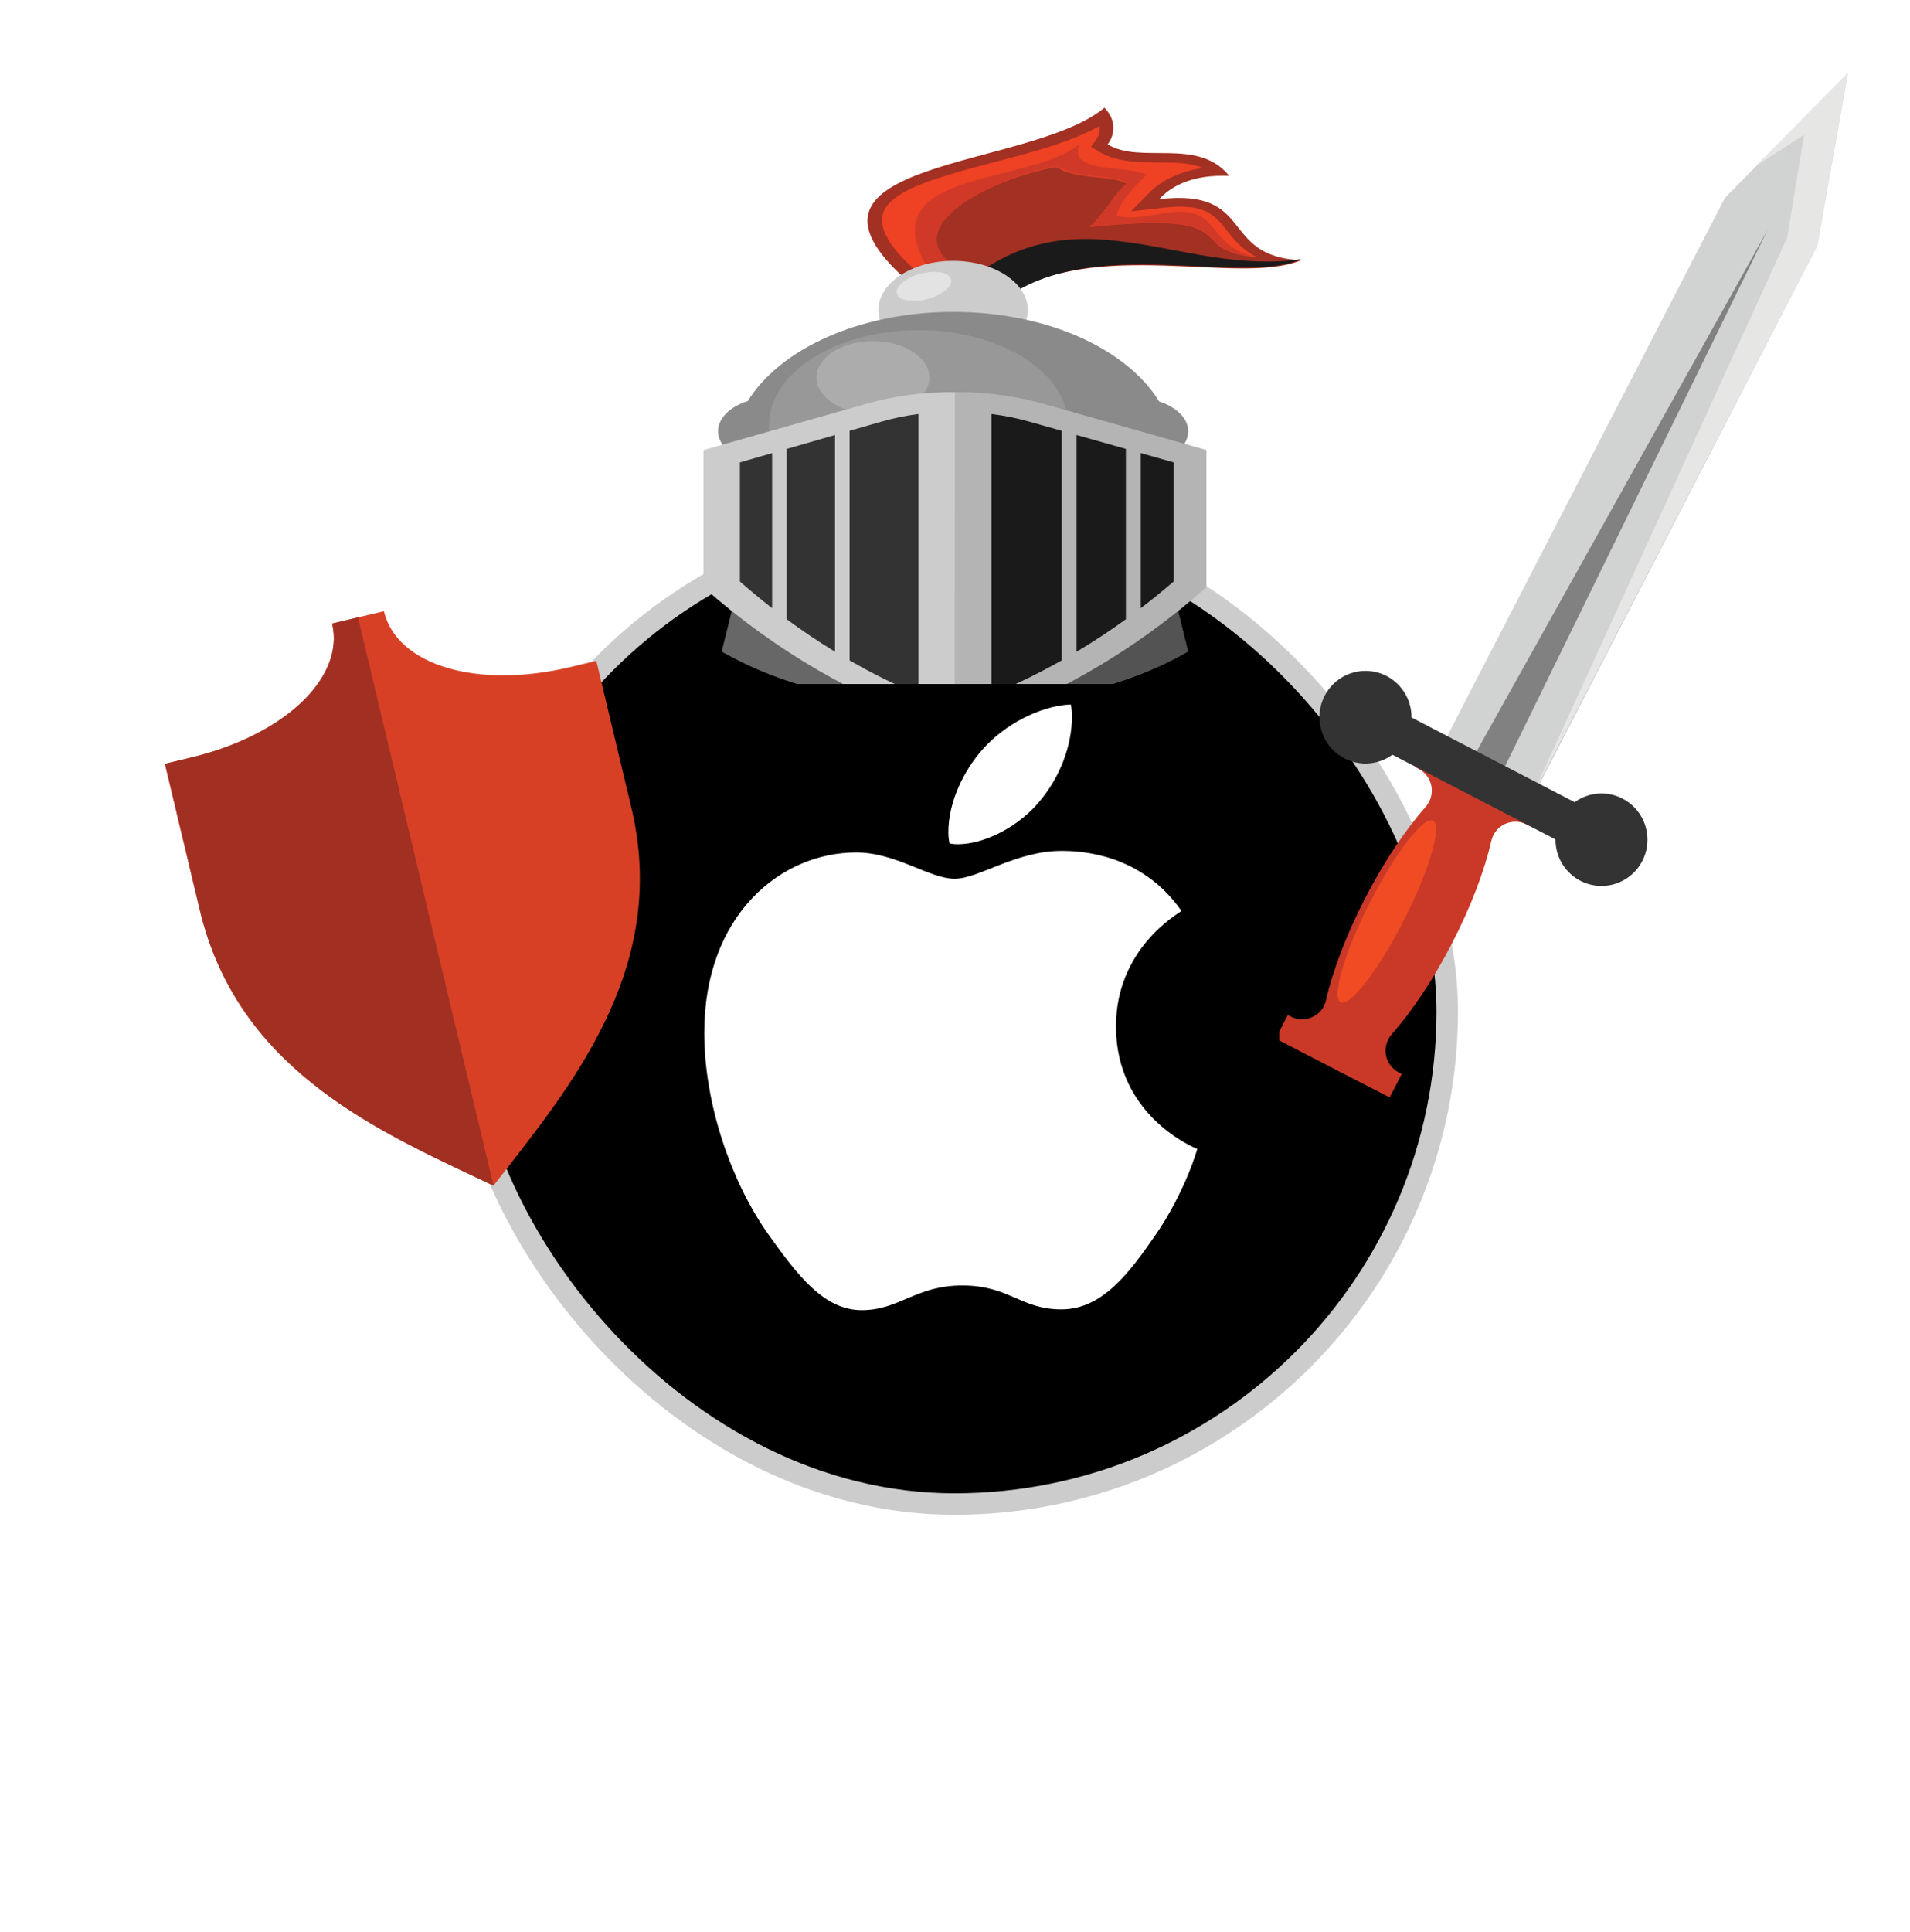 <svg width="89" height="90" viewBox="0 0 89 90" fill="none" xmlns="http://www.w3.org/2000/svg">
<rect x="21.503" y="24.128" width="45.934" height="45.934" rx="22.967" fill="black"/>
<rect x="21.503" y="24.128" width="45.934" height="45.934" rx="22.967" stroke="#CDCCCC"/>
<path d="M55.054 42.436C54.891 42.563 52.001 44.191 52.001 47.811C52.001 51.998 55.678 53.48 55.788 53.517C55.771 53.607 55.204 55.545 53.85 57.521C52.642 59.259 51.381 60.994 49.462 60.994C47.543 60.994 47.049 59.88 44.834 59.88C42.676 59.88 41.908 61.031 40.153 61.031C38.398 61.031 37.173 59.422 35.765 57.447C34.134 55.128 32.817 51.525 32.817 48.105C32.817 42.619 36.383 39.71 39.893 39.71C41.759 39.71 43.313 40.935 44.484 40.935C45.599 40.935 47.337 39.637 49.459 39.637C50.263 39.637 53.153 39.71 55.054 42.436ZM48.452 37.314C49.329 36.273 49.95 34.828 49.95 33.384C49.95 33.183 49.933 32.98 49.896 32.816C48.469 32.87 46.77 33.767 45.746 34.955C44.941 35.87 44.191 37.314 44.191 38.779C44.191 38.999 44.228 39.219 44.245 39.289C44.335 39.306 44.481 39.326 44.628 39.326C45.909 39.326 47.52 38.468 48.452 37.314Z" fill="white"/>
<path d="M22.995 55.229L23.606 54.447C26.959 50.145 31.129 44.792 29.418 37.619L27.788 30.784L26.582 31.072C22.227 32.111 18.49 30.993 17.888 28.472L15.476 29.047C16.078 31.568 13.247 34.253 8.892 35.291L7.686 35.579L9.317 42.414C11.028 49.587 17.166 52.481 22.098 54.806L22.995 55.229Z" fill="#D84025"/>
<path d="M8.892 35.291C13.247 34.253 16.078 31.568 15.476 29.047L16.682 28.759L22.996 55.227L22.995 55.229L22.098 54.806C17.166 52.48 11.028 49.587 9.317 42.414L7.686 35.579L8.892 35.291Z" fill="#A13023"/>
<g clip-path="url(#clip0_186_6846)">
<g filter="url(#filter0_d_186_6846)">
<path fill-rule="evenodd" clip-rule="evenodd" d="M54.443 22.588C54.753 23.844 55.06 25.099 55.367 26.352C52.543 27.968 48.977 28.871 44.497 28.872V23.689L54.443 22.588Z" fill="#535353"/>
<path fill-rule="evenodd" clip-rule="evenodd" d="M34.56 22.588C34.246 23.844 33.936 25.099 33.628 26.352C36.458 27.968 40.016 28.871 44.497 28.872V23.689L34.56 22.588Z" fill="#676767"/>
<path fill-rule="evenodd" clip-rule="evenodd" d="M42.274 9.076C35.822 3.369 48.023 3.91 51.461 1.019C51.704 1.26 51.848 1.551 51.875 1.854C51.902 2.157 51.812 2.459 51.614 2.723C53.141 3.672 55.824 2.378 57.279 4.195C55.63 4.124 54.626 4.618 54.014 5.28C58.536 4.756 56.767 7.943 60.632 8.123C57.753 9.342 50.99 7.001 46.809 9.851C44.921 9.798 44.162 9.133 42.274 9.076Z" fill="#A23023"/>
<path fill-rule="evenodd" clip-rule="evenodd" d="M60.63 8.07C57.78 9.33 51.067 6.93 46.916 9.851C46.144 9.818 45.383 9.684 44.667 9.455C50.096 4.661 54.913 8.917 60.632 8.07H60.63Z" fill="#1A1A1A"/>
<path fill-rule="evenodd" clip-rule="evenodd" d="M42.651 8.591C43.396 8.649 44.127 8.783 44.823 8.989L44.872 9.001C44.629 8.73 44.39 8.459 44.155 8.187C42.02 6.371 46.514 4.222 49.239 3.781C50.221 4.415 51.733 4.115 52.508 4.56C51.84 5.1 51.426 6.034 50.756 6.573C58.407 5.799 54.922 7.641 58.594 7.998C58.347 7.873 58.122 7.725 57.926 7.557C56.696 6.512 56.879 5.372 54.198 5.677L52.707 5.846C52.97 5.573 53.236 5.301 53.504 5.03C54.108 4.399 55.017 3.968 56.041 3.827C55.801 3.722 55.537 3.652 55.262 3.621C55 3.591 54.736 3.575 54.471 3.573C53.278 3.552 52.141 3.622 51.192 3.052L50.84 2.837C50.909 2.742 50.981 2.649 51.045 2.556C51.203 2.347 51.27 2.107 51.235 1.868C50.006 2.562 48.305 3.029 46.848 3.416C45.694 3.721 44.483 4.026 43.389 4.406C42.616 4.678 41.749 5.054 41.34 5.57C40.596 6.531 41.745 7.78 42.651 8.591Z" fill="#EF4123"/>
<path fill-rule="evenodd" clip-rule="evenodd" d="M43.726 8.717C44.114 8.793 44.496 8.884 44.871 8.989L44.92 9.001C44.678 8.728 44.44 8.455 44.206 8.182C42.078 6.354 46.556 4.191 49.272 3.747C50.25 4.386 51.757 4.083 52.529 4.532C51.863 5.075 51.451 6.014 50.783 6.558C58.408 5.778 54.935 7.632 58.594 7.991C56.689 7.618 56.724 6.271 55.641 5.947C54.559 5.623 53.13 6.369 52.039 6.045C52.153 5.42 52.67 4.912 53.422 4.137C52.378 3.663 49.746 4.087 50.293 2.717C47.951 4.659 40.406 3.855 43.269 8.55L43.726 8.717Z" fill="#D03927"/>
<path d="M44.413 12.738C46.335 12.738 47.894 11.711 47.894 10.445C47.894 9.179 46.335 8.152 44.413 8.152C42.49 8.152 40.931 9.179 40.931 10.445C40.931 11.711 42.49 12.738 44.413 12.738Z" fill="#CDCCCC"/>
<path fill-rule="evenodd" clip-rule="evenodd" d="M44.428 10.53C48.793 10.53 52.523 12.261 54.014 14.702C54.816 14.959 55.367 15.489 55.367 16.095C55.363 16.297 55.302 16.496 55.188 16.679C55.075 16.861 54.911 17.024 54.707 17.157C54.633 20.727 50.059 23.607 44.428 23.607C38.796 23.607 34.239 20.733 34.153 17.172C33.94 17.039 33.768 16.874 33.648 16.687C33.528 16.5 33.463 16.296 33.458 16.089C33.458 15.477 34.028 14.936 34.847 14.683C36.346 12.248 40.069 10.53 44.428 10.53Z" fill="#8B8A8A"/>
<path fill-rule="evenodd" clip-rule="evenodd" d="M42.799 20.211C46.637 20.211 49.762 18.231 49.762 15.795C49.762 13.359 46.631 11.379 42.799 11.379C38.967 11.379 35.836 13.359 35.836 15.795C35.836 18.231 38.959 20.211 42.799 20.211Z" fill="#989898"/>
<path fill-rule="evenodd" clip-rule="evenodd" d="M40.676 15.285C42.127 15.285 43.309 14.522 43.309 13.587C43.309 12.652 42.127 11.889 40.676 11.889C39.225 11.889 38.044 12.651 38.044 13.587C38.044 14.524 39.238 15.285 40.676 15.285Z" fill="#ACACAC"/>
<path fill-rule="evenodd" clip-rule="evenodd" d="M44.497 14.267H44.398C43.009 14.261 41.631 14.449 40.331 14.82L32.779 16.965V23.355C36.083 26.279 39.936 28.57 44.497 30.061V14.267Z" fill="#CDCCCC"/>
<path fill-rule="evenodd" clip-rule="evenodd" d="M42.799 15.285C42.197 15.362 41.607 15.484 41.036 15.651L39.589 16.068V26.762C40.61 27.351 41.682 27.886 42.797 28.363V15.285H42.799ZM38.909 16.264L36.657 16.913V24.846C37.369 25.37 38.119 25.877 38.909 26.359V16.264ZM35.979 17.107L34.477 17.539V23.087C34.958 23.51 35.459 23.924 35.979 24.331V17.107Z" fill="#333333"/>
<path fill-rule="evenodd" clip-rule="evenodd" d="M44.497 14.266H44.597C45.982 14.262 47.357 14.45 48.654 14.82L56.216 16.963V23.353C52.91 26.279 49.056 28.57 44.497 30.061V14.266Z" fill="#B4B4B4"/>
<path fill-rule="evenodd" clip-rule="evenodd" d="M46.196 15.285C46.81 15.362 47.413 15.484 47.995 15.651L49.473 16.068V26.762C48.429 27.351 47.335 27.886 46.198 28.363V15.285H46.196ZM50.166 16.264L52.463 16.913V24.846C51.738 25.37 50.973 25.877 50.166 26.359V16.264ZM53.157 17.107L54.688 17.539V23.087C54.198 23.51 53.688 23.924 53.157 24.331V17.107Z" fill="#1A1A1A"/>
<path fill-rule="evenodd" clip-rule="evenodd" d="M43.534 8.662C44.186 8.662 44.498 8.967 44.233 9.341C44.065 9.541 43.824 9.709 43.533 9.828C43.242 9.946 42.911 10.013 42.572 10.02C41.922 10.02 41.609 9.717 41.874 9.341C42.043 9.141 42.283 8.974 42.574 8.855C42.864 8.736 43.195 8.67 43.534 8.662Z" fill="#E3E3E3"/>
</g>
</g>
<g clip-path="url(#clip1_186_6846)">
<path fill-rule="evenodd" clip-rule="evenodd" d="M60.009 47.283L60.145 47.354C60.299 47.437 60.471 47.482 60.646 47.486C60.821 47.489 60.994 47.452 61.152 47.376C61.312 47.304 61.452 47.197 61.563 47.061C61.673 46.925 61.749 46.765 61.786 46.594C62.099 45.228 62.724 43.559 63.614 41.834C64.503 40.11 65.502 38.635 66.428 37.589C66.544 37.458 66.628 37.303 66.675 37.135C66.722 36.967 66.73 36.791 66.698 36.619C66.666 36.448 66.596 36.286 66.492 36.146C66.388 36.006 66.253 35.891 66.098 35.811L65.96 35.741L66.526 34.647L69.184 36.016L71.841 37.384L71.275 38.478L71.139 38.408C70.984 38.326 70.811 38.282 70.636 38.278C70.46 38.274 70.286 38.31 70.126 38.384C69.967 38.458 69.827 38.568 69.717 38.705C69.607 38.842 69.53 39.002 69.492 39.174C69.179 40.538 68.554 42.209 67.664 43.932C66.775 45.655 65.776 47.132 64.85 48.178C64.734 48.308 64.65 48.463 64.603 48.631C64.556 48.8 64.548 48.976 64.58 49.148C64.612 49.319 64.683 49.481 64.787 49.622C64.891 49.762 65.025 49.876 65.18 49.956L65.318 50.027L64.752 51.121L62.094 49.753L59.443 48.379L60.009 47.283Z" fill="#CA3927"/>
<path fill-rule="evenodd" clip-rule="evenodd" d="M66.774 38.234C67.212 38.463 66.603 40.541 65.412 42.874C64.221 45.206 62.9 46.913 62.469 46.685C62.039 46.456 62.64 44.377 63.831 42.045C65.022 39.713 66.335 38.005 66.774 38.234Z" fill="#F04B23"/>
<path fill-rule="evenodd" clip-rule="evenodd" d="M86.108 3.397L84.683 11.445L71.396 37.194L67.086 34.97L80.373 9.221L86.108 3.397Z" fill="#D1D2D2"/>
<path fill-rule="evenodd" clip-rule="evenodd" d="M81.808 7.744L84.07 6.271L83.275 11.073L71.332 37.194L84.677 11.445L86.108 3.397L81.808 7.744Z" fill="#E6E6E5"/>
<path fill-rule="evenodd" clip-rule="evenodd" d="M82.371 10.7L76.093 23.522L69.814 36.345L69.128 35.996L68.445 35.648L75.408 23.174L82.371 10.7Z" fill="#818181"/>
<path fill-rule="evenodd" clip-rule="evenodd" d="M65.773 33.423L73.372 37.367C73.763 37.084 74.237 36.942 74.718 36.963C75.199 36.984 75.659 37.168 76.023 37.484C76.388 37.8 76.636 38.231 76.728 38.706C76.819 39.182 76.749 39.674 76.528 40.104C76.307 40.535 75.948 40.877 75.51 41.078C75.072 41.278 74.579 41.324 74.112 41.208C73.644 41.092 73.229 40.821 72.933 40.439C72.638 40.057 72.478 39.586 72.481 39.102L64.882 35.158C64.49 35.442 64.016 35.585 63.534 35.564C63.052 35.543 62.591 35.359 62.226 35.042C61.861 34.726 61.612 34.295 61.52 33.819C61.429 33.342 61.499 32.849 61.72 32.418C61.942 31.987 62.301 31.644 62.74 31.443C63.179 31.243 63.673 31.197 64.141 31.313C64.609 31.429 65.025 31.701 65.321 32.083C65.617 32.466 65.776 32.938 65.773 33.423Z" fill="#333333"/>
</g>
<path d="M14.564 83.509L13.604 81.277H8.84L7.88 83.509H6.944L10.712 74.761H11.756L15.536 83.509H14.564ZM13.256 80.437L11.216 75.709L9.188 80.437H13.256ZM22.528 80.521C22.528 81.065 22.412 81.569 22.18 82.033C21.948 82.497 21.62 82.873 21.196 83.161C20.764 83.449 20.272 83.593 19.72 83.593C18.744 83.593 17.98 83.157 17.428 82.285V86.449H16.552V77.545H17.404V78.841C18.02 77.905 18.792 77.437 19.72 77.437C20.568 77.437 21.252 77.757 21.772 78.397C22.276 79.021 22.528 79.729 22.528 80.521ZM19.552 82.837C20.176 82.837 20.684 82.617 21.076 82.177C21.452 81.729 21.64 81.185 21.64 80.545C21.64 79.641 21.316 78.973 20.668 78.541C20.356 78.325 19.984 78.217 19.552 78.217C18.96 78.209 18.452 78.437 18.028 78.901C17.604 79.365 17.4 79.901 17.416 80.509C17.416 81.149 17.616 81.693 18.016 82.141C18.424 82.605 18.936 82.837 19.552 82.837ZM30.04 80.521C30.04 81.065 29.924 81.569 29.692 82.033C29.46 82.497 29.132 82.873 28.708 83.161C28.276 83.449 27.784 83.593 27.232 83.593C26.256 83.593 25.492 83.157 24.94 82.285V86.449H24.064V77.545H24.916V78.841C25.532 77.905 26.304 77.437 27.232 77.437C28.08 77.437 28.764 77.757 29.284 78.397C29.788 79.021 30.04 79.729 30.04 80.521ZM27.064 82.837C27.688 82.837 28.196 82.617 28.588 82.177C28.964 81.729 29.152 81.185 29.152 80.545C29.152 79.641 28.828 78.973 28.18 78.541C27.868 78.325 27.496 78.217 27.064 78.217C26.472 78.209 25.964 78.437 25.54 78.901C25.116 79.365 24.912 79.901 24.928 80.509C24.928 81.149 25.128 81.693 25.528 82.141C25.936 82.605 26.448 82.837 27.064 82.837ZM31.576 83.509V74.401H32.452V83.509H31.576ZM39.691 80.797H34.867C34.899 81.381 35.119 81.865 35.527 82.249C35.927 82.641 36.419 82.837 37.003 82.837C37.459 82.837 37.847 82.729 38.167 82.513C38.487 82.289 38.715 81.973 38.851 81.565L39.619 81.805C39.451 82.365 39.127 82.809 38.647 83.137C38.151 83.457 37.607 83.617 37.015 83.617C36.455 83.617 35.939 83.477 35.467 83.197C34.995 82.917 34.635 82.541 34.387 82.069C34.123 81.605 33.991 81.089 33.991 80.521C33.991 79.977 34.115 79.473 34.363 79.009C34.595 78.537 34.943 78.157 35.407 77.869C35.855 77.581 36.351 77.437 36.895 77.437C37.495 77.437 38.007 77.573 38.431 77.845C38.863 78.109 39.183 78.473 39.391 78.937C39.599 79.377 39.703 79.901 39.703 80.509C39.703 80.613 39.699 80.709 39.691 80.797ZM34.879 80.053H38.827C38.771 79.509 38.571 79.061 38.227 78.709C37.891 78.373 37.447 78.205 36.895 78.205C36.391 78.205 35.947 78.385 35.563 78.745C35.179 79.121 34.951 79.557 34.879 80.053ZM43.941 79.513V79.225C43.941 78.073 44.221 77.025 44.782 76.081C45.334 75.129 46.114 74.365 47.121 73.789L47.481 74.353C45.714 75.489 44.83 77.117 44.83 79.237V79.501C44.83 81.605 45.714 83.229 47.481 84.373L47.121 84.961C46.114 84.377 45.334 83.609 44.782 82.657C44.221 81.713 43.941 80.665 43.941 79.513ZM55.439 83.509L54.479 81.277H49.715L48.755 83.509H47.819L51.587 74.761H52.631L56.411 83.509H55.439ZM54.131 80.437L52.091 75.709L50.063 80.437H54.131ZM64.099 83.509L63.139 81.277H58.375L57.415 83.509H56.479L60.247 74.761H61.291L65.071 83.509H64.099ZM62.791 80.437L60.751 75.709L58.723 80.437H62.791ZM69.099 80.089H67.239V83.509H66.315V74.761H69.243C70.251 74.753 71.015 75.005 71.535 75.517C72.055 76.029 72.315 76.653 72.315 77.389C72.315 78.149 72.047 78.785 71.511 79.297C70.943 79.825 70.139 80.089 69.099 80.089ZM69.171 75.625H67.239V79.237H69.123C69.907 79.237 70.487 79.041 70.863 78.649C71.207 78.305 71.379 77.893 71.379 77.413C71.379 76.917 71.207 76.497 70.863 76.153C70.519 75.801 69.955 75.625 69.171 75.625ZM73.921 83.509V74.761H74.845V82.645H78.997V83.509H73.921ZM83.064 79.225V79.513C83.064 80.673 82.788 81.725 82.236 82.669C81.676 83.613 80.892 84.377 79.884 84.961L79.524 84.373C81.292 83.229 82.176 81.605 82.176 79.501V79.237C82.176 77.117 81.292 75.489 79.524 74.353L79.884 73.789C80.892 74.357 81.676 75.117 82.236 76.069C82.788 77.021 83.064 78.073 83.064 79.225Z" fill="white"/>
<defs>
<filter id="filter0_d_186_6846" x="22.779" y="-4.981" width="47.853" height="49.042" filterUnits="userSpaceOnUse" color-interpolation-filters="sRGB">
<feFlood flood-opacity="0" result="BackgroundImageFix"/>
<feColorMatrix in="SourceAlpha" type="matrix" values="0 0 0 0 0 0 0 0 0 0 0 0 0 0 0 0 0 0 127 0" result="hardAlpha"/>
<feOffset dy="4"/>
<feGaussianBlur stdDeviation="5"/>
<feComposite in2="hardAlpha" operator="out"/>
<feColorMatrix type="matrix" values="0 0 0 0 0 0 0 0 0 0 0 0 0 0 0 0 0 0 0.5 0"/>
<feBlend mode="normal" in2="BackgroundImageFix" result="effect1_dropShadow_186_6846"/>
<feBlend mode="normal" in="SourceGraphic" in2="effect1_dropShadow_186_6846" result="shape"/>
</filter>
<clipPath id="clip0_186_6846">
<rect width="30.571" height="31.865" fill="white" transform="translate(31.93)"/>
</clipPath>
<clipPath id="clip1_186_6846">
<rect width="28.884" height="51.868" fill="white" transform="translate(59.613)"/>
</clipPath>
</defs>
</svg>

